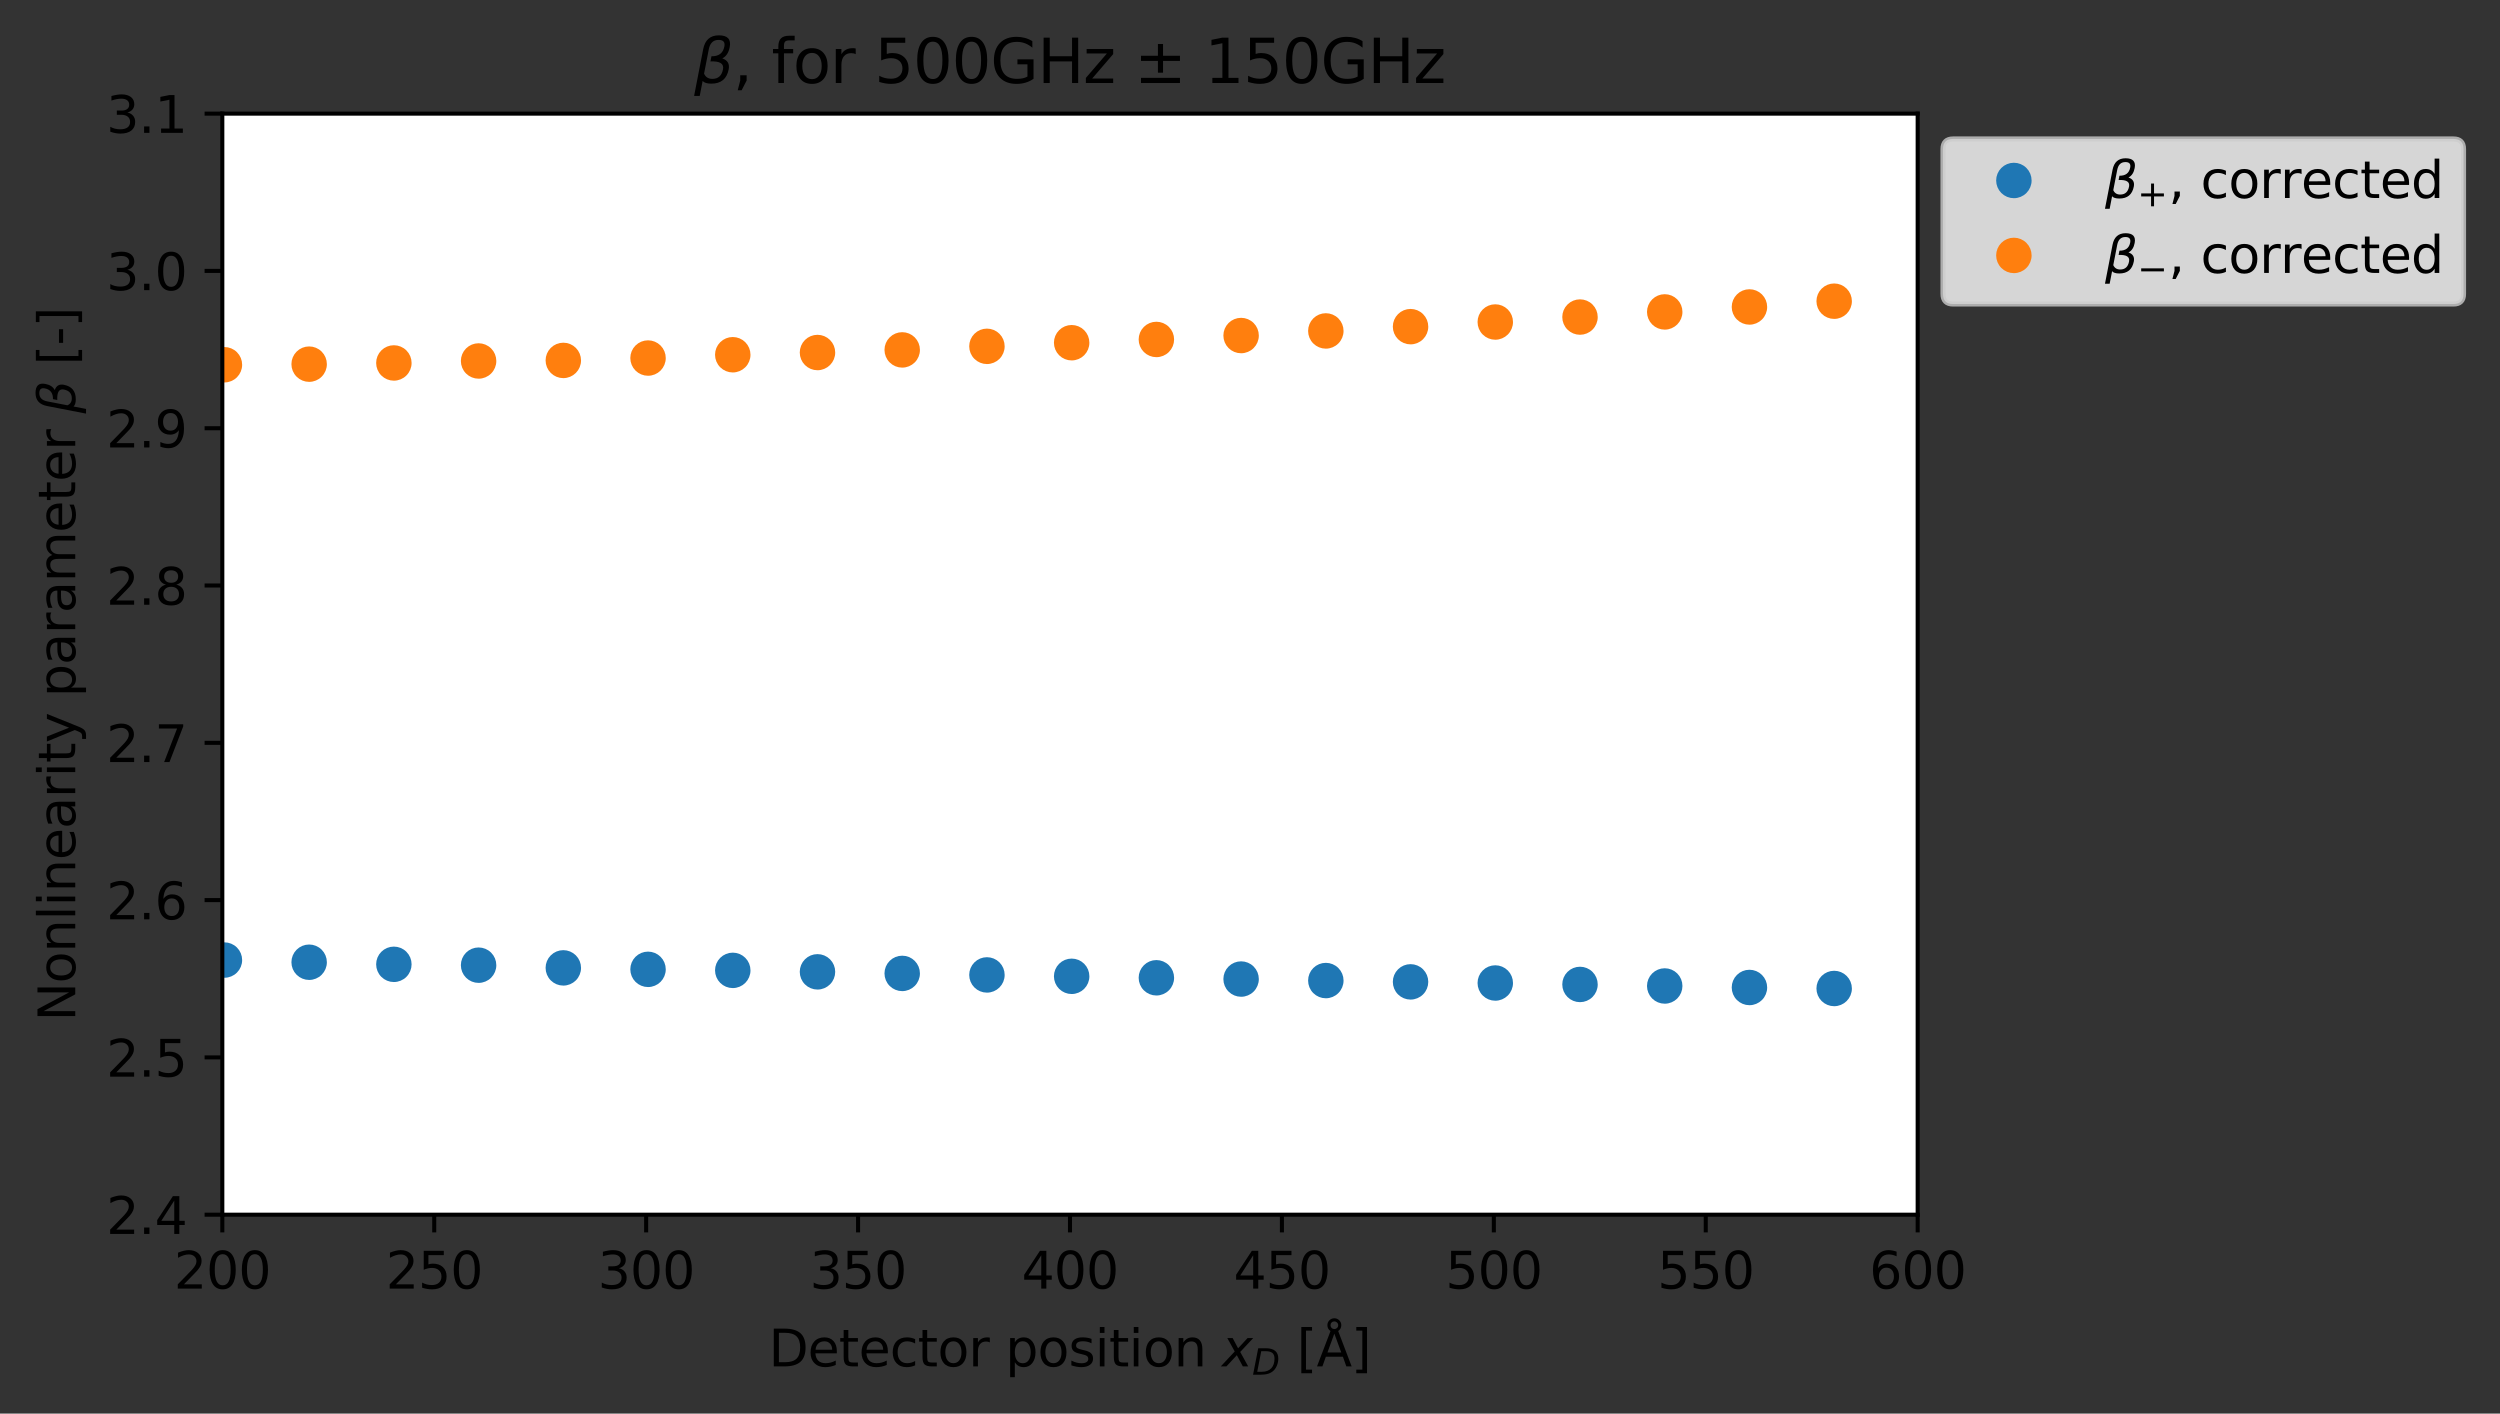 <?xml version="1.0" encoding="utf-8" standalone="no"?>
<!DOCTYPE svg PUBLIC "-//W3C//DTD SVG 1.1//EN"
  "http://www.w3.org/Graphics/SVG/1.1/DTD/svg11.dtd">
<svg xmlns:xlink="http://www.w3.org/1999/xlink" width="493.703pt" height="279.158pt" viewBox="0 0 493.703 279.158" xmlns="http://www.w3.org/2000/svg" version="1.1">
 <rect x="0" y="0" width="493.703" height="279.158" fill="#333333" stroke="none"/>
 <defs>
  <style type="text/css">*{stroke-linejoin: round; stroke-linecap: butt}</style>
 </defs>
 <g id="figure_1">
  <g id="patch_1">
   <path d="M 0 279.158 
L 493.703 279.158 
L 493.703 0 
L 0 0 
L 0 279.158 
z
" style="fill: none"/>
  </g>
  <g id="axes_1">
   <g id="patch_2">
    <path d="M 43.903 239.88 
L 378.703 239.88 
L 378.703 22.44 
L 43.903 22.44 
z
" style="fill: #ffffff"/>
   </g>
   <g id="matplotlib.axis_1">
    <g id="xtick_1">
     <g id="line2d_1">
      <defs>
       <path id="m7026bea39b" d="M 0 0 
L 0 3.5 
" style="stroke: #000000; stroke-width: 0.8"/>
      </defs>
      <g>
       <use xlink:href="#m7026bea39b" x="43.903" y="239.88" style="stroke: #000000; stroke-width: 0.8"/>
      </g>
     </g>
     <g id="text_1">
      <!-- 200 -->
      <g transform="translate(34.359 254.478)scale(0.1 -0.1)">
       <defs>
        <path id="DejaVuSans-32" d="M 1228 531 
L 3431 531 
L 3431 0 
L 469 0 
L 469 531 
Q 828 903 1448 1529 
Q 2069 2156 2228 2338 
Q 2531 2678 2651 2914 
Q 2772 3150 2772 3378 
Q 2772 3750 2511 3984 
Q 2250 4219 1831 4219 
Q 1534 4219 1204 4116 
Q 875 4013 500 3803 
L 500 4441 
Q 881 4594 1212 4672 
Q 1544 4750 1819 4750 
Q 2544 4750 2975 4387 
Q 3406 4025 3406 3419 
Q 3406 3131 3298 2873 
Q 3191 2616 2906 2266 
Q 2828 2175 2409 1742 
Q 1991 1309 1228 531 
z
" transform="scale(0.016)"/>
        <path id="DejaVuSans-30" d="M 2034 4250 
Q 1547 4250 1301 3770 
Q 1056 3291 1056 2328 
Q 1056 1369 1301 889 
Q 1547 409 2034 409 
Q 2525 409 2770 889 
Q 3016 1369 3016 2328 
Q 3016 3291 2770 3770 
Q 2525 4250 2034 4250 
z
M 2034 4750 
Q 2819 4750 3233 4129 
Q 3647 3509 3647 2328 
Q 3647 1150 3233 529 
Q 2819 -91 2034 -91 
Q 1250 -91 836 529 
Q 422 1150 422 2328 
Q 422 3509 836 4129 
Q 1250 4750 2034 4750 
z
" transform="scale(0.016)"/>
       </defs>
       <use xlink:href="#DejaVuSans-32"/>
       <use xlink:href="#DejaVuSans-30" x="63.623"/>
       <use xlink:href="#DejaVuSans-30" x="127.246"/>
      </g>
     </g>
    </g>
    <g id="xtick_2">
     <g id="line2d_2">
      <g>
       <use xlink:href="#m7026bea39b" x="85.753" y="239.88" style="stroke: #000000; stroke-width: 0.8"/>
      </g>
     </g>
     <g id="text_2">
      <!-- 250 -->
      <g transform="translate(76.209 254.478)scale(0.1 -0.1)">
       <defs>
        <path id="DejaVuSans-35" d="M 691 4666 
L 3169 4666 
L 3169 4134 
L 1269 4134 
L 1269 2991 
Q 1406 3038 1543 3061 
Q 1681 3084 1819 3084 
Q 2600 3084 3056 2656 
Q 3513 2228 3513 1497 
Q 3513 744 3044 326 
Q 2575 -91 1722 -91 
Q 1428 -91 1123 -41 
Q 819 9 494 109 
L 494 744 
Q 775 591 1075 516 
Q 1375 441 1709 441 
Q 2250 441 2565 725 
Q 2881 1009 2881 1497 
Q 2881 1984 2565 2268 
Q 2250 2553 1709 2553 
Q 1456 2553 1204 2497 
Q 953 2441 691 2322 
L 691 4666 
z
" transform="scale(0.016)"/>
       </defs>
       <use xlink:href="#DejaVuSans-32"/>
       <use xlink:href="#DejaVuSans-35" x="63.623"/>
       <use xlink:href="#DejaVuSans-30" x="127.246"/>
      </g>
     </g>
    </g>
    <g id="xtick_3">
     <g id="line2d_3">
      <g>
       <use xlink:href="#m7026bea39b" x="127.603" y="239.88" style="stroke: #000000; stroke-width: 0.8"/>
      </g>
     </g>
     <g id="text_3">
      <!-- 300 -->
      <g transform="translate(118.059 254.478)scale(0.1 -0.1)">
       <defs>
        <path id="DejaVuSans-33" d="M 2597 2516 
Q 3050 2419 3304 2112 
Q 3559 1806 3559 1356 
Q 3559 666 3084 287 
Q 2609 -91 1734 -91 
Q 1441 -91 1130 -33 
Q 819 25 488 141 
L 488 750 
Q 750 597 1062 519 
Q 1375 441 1716 441 
Q 2309 441 2620 675 
Q 2931 909 2931 1356 
Q 2931 1769 2642 2001 
Q 2353 2234 1838 2234 
L 1294 2234 
L 1294 2753 
L 1863 2753 
Q 2328 2753 2575 2939 
Q 2822 3125 2822 3475 
Q 2822 3834 2567 4026 
Q 2313 4219 1838 4219 
Q 1578 4219 1281 4162 
Q 984 4106 628 3988 
L 628 4550 
Q 988 4650 1302 4700 
Q 1616 4750 1894 4750 
Q 2613 4750 3031 4423 
Q 3450 4097 3450 3541 
Q 3450 3153 3228 2886 
Q 3006 2619 2597 2516 
z
" transform="scale(0.016)"/>
       </defs>
       <use xlink:href="#DejaVuSans-33"/>
       <use xlink:href="#DejaVuSans-30" x="63.623"/>
       <use xlink:href="#DejaVuSans-30" x="127.246"/>
      </g>
     </g>
    </g>
    <g id="xtick_4">
     <g id="line2d_4">
      <g>
       <use xlink:href="#m7026bea39b" x="169.453" y="239.88" style="stroke: #000000; stroke-width: 0.8"/>
      </g>
     </g>
     <g id="text_4">
      <!-- 350 -->
      <g transform="translate(159.909 254.478)scale(0.1 -0.1)">
       <use xlink:href="#DejaVuSans-33"/>
       <use xlink:href="#DejaVuSans-35" x="63.623"/>
       <use xlink:href="#DejaVuSans-30" x="127.246"/>
      </g>
     </g>
    </g>
    <g id="xtick_5">
     <g id="line2d_5">
      <g>
       <use xlink:href="#m7026bea39b" x="211.303" y="239.88" style="stroke: #000000; stroke-width: 0.8"/>
      </g>
     </g>
     <g id="text_5">
      <!-- 400 -->
      <g transform="translate(201.759 254.478)scale(0.1 -0.1)">
       <defs>
        <path id="DejaVuSans-34" d="M 2419 4116 
L 825 1625 
L 2419 1625 
L 2419 4116 
z
M 2253 4666 
L 3047 4666 
L 3047 1625 
L 3713 1625 
L 3713 1100 
L 3047 1100 
L 3047 0 
L 2419 0 
L 2419 1100 
L 313 1100 
L 313 1709 
L 2253 4666 
z
" transform="scale(0.016)"/>
       </defs>
       <use xlink:href="#DejaVuSans-34"/>
       <use xlink:href="#DejaVuSans-30" x="63.623"/>
       <use xlink:href="#DejaVuSans-30" x="127.246"/>
      </g>
     </g>
    </g>
    <g id="xtick_6">
     <g id="line2d_6">
      <g>
       <use xlink:href="#m7026bea39b" x="253.153" y="239.88" style="stroke: #000000; stroke-width: 0.8"/>
      </g>
     </g>
     <g id="text_6">
      <!-- 450 -->
      <g transform="translate(243.609 254.478)scale(0.1 -0.1)">
       <use xlink:href="#DejaVuSans-34"/>
       <use xlink:href="#DejaVuSans-35" x="63.623"/>
       <use xlink:href="#DejaVuSans-30" x="127.246"/>
      </g>
     </g>
    </g>
    <g id="xtick_7">
     <g id="line2d_7">
      <g>
       <use xlink:href="#m7026bea39b" x="295.003" y="239.88" style="stroke: #000000; stroke-width: 0.8"/>
      </g>
     </g>
     <g id="text_7">
      <!-- 500 -->
      <g transform="translate(285.459 254.478)scale(0.1 -0.1)">
       <use xlink:href="#DejaVuSans-35"/>
       <use xlink:href="#DejaVuSans-30" x="63.623"/>
       <use xlink:href="#DejaVuSans-30" x="127.246"/>
      </g>
     </g>
    </g>
    <g id="xtick_8">
     <g id="line2d_8">
      <g>
       <use xlink:href="#m7026bea39b" x="336.853" y="239.88" style="stroke: #000000; stroke-width: 0.8"/>
      </g>
     </g>
     <g id="text_8">
      <!-- 550 -->
      <g transform="translate(327.309 254.478)scale(0.1 -0.1)">
       <use xlink:href="#DejaVuSans-35"/>
       <use xlink:href="#DejaVuSans-35" x="63.623"/>
       <use xlink:href="#DejaVuSans-30" x="127.246"/>
      </g>
     </g>
    </g>
    <g id="xtick_9">
     <g id="line2d_9">
      <g>
       <use xlink:href="#m7026bea39b" x="378.703" y="239.88" style="stroke: #000000; stroke-width: 0.8"/>
      </g>
     </g>
     <g id="text_9">
      <!-- 600 -->
      <g transform="translate(369.159 254.478)scale(0.1 -0.1)">
       <defs>
        <path id="DejaVuSans-36" d="M 2113 2584 
Q 1688 2584 1439 2293 
Q 1191 2003 1191 1497 
Q 1191 994 1439 701 
Q 1688 409 2113 409 
Q 2538 409 2786 701 
Q 3034 994 3034 1497 
Q 3034 2003 2786 2293 
Q 2538 2584 2113 2584 
z
M 3366 4563 
L 3366 3988 
Q 3128 4100 2886 4159 
Q 2644 4219 2406 4219 
Q 1781 4219 1451 3797 
Q 1122 3375 1075 2522 
Q 1259 2794 1537 2939 
Q 1816 3084 2150 3084 
Q 2853 3084 3261 2657 
Q 3669 2231 3669 1497 
Q 3669 778 3244 343 
Q 2819 -91 2113 -91 
Q 1303 -91 875 529 
Q 447 1150 447 2328 
Q 447 3434 972 4092 
Q 1497 4750 2381 4750 
Q 2619 4750 2861 4703 
Q 3103 4656 3366 4563 
z
" transform="scale(0.016)"/>
       </defs>
       <use xlink:href="#DejaVuSans-36"/>
       <use xlink:href="#DejaVuSans-30" x="63.623"/>
       <use xlink:href="#DejaVuSans-30" x="127.246"/>
      </g>
     </g>
    </g>
    <g id="text_10">
     <!-- Detector position $x_D$ [Å] -->
     <g transform="translate(151.803 269.858)scale(0.1 -0.1)">
      <defs>
       <path id="DejaVuSans-44" d="M 1259 4147 
L 1259 519 
L 2022 519 
Q 2988 519 3436 956 
Q 3884 1394 3884 2338 
Q 3884 3275 3436 3711 
Q 2988 4147 2022 4147 
L 1259 4147 
z
M 628 4666 
L 1925 4666 
Q 3281 4666 3915 4102 
Q 4550 3538 4550 2338 
Q 4550 1131 3912 565 
Q 3275 0 1925 0 
L 628 0 
L 628 4666 
z
" transform="scale(0.016)"/>
       <path id="DejaVuSans-65" d="M 3597 1894 
L 3597 1613 
L 953 1613 
Q 991 1019 1311 708 
Q 1631 397 2203 397 
Q 2534 397 2845 478 
Q 3156 559 3463 722 
L 3463 178 
Q 3153 47 2828 -22 
Q 2503 -91 2169 -91 
Q 1331 -91 842 396 
Q 353 884 353 1716 
Q 353 2575 817 3079 
Q 1281 3584 2069 3584 
Q 2775 3584 3186 3129 
Q 3597 2675 3597 1894 
z
M 3022 2063 
Q 3016 2534 2758 2815 
Q 2500 3097 2075 3097 
Q 1594 3097 1305 2825 
Q 1016 2553 972 2059 
L 3022 2063 
z
" transform="scale(0.016)"/>
       <path id="DejaVuSans-74" d="M 1172 4494 
L 1172 3500 
L 2356 3500 
L 2356 3053 
L 1172 3053 
L 1172 1153 
Q 1172 725 1289 603 
Q 1406 481 1766 481 
L 2356 481 
L 2356 0 
L 1766 0 
Q 1100 0 847 248 
Q 594 497 594 1153 
L 594 3053 
L 172 3053 
L 172 3500 
L 594 3500 
L 594 4494 
L 1172 4494 
z
" transform="scale(0.016)"/>
       <path id="DejaVuSans-63" d="M 3122 3366 
L 3122 2828 
Q 2878 2963 2633 3030 
Q 2388 3097 2138 3097 
Q 1578 3097 1268 2742 
Q 959 2388 959 1747 
Q 959 1106 1268 751 
Q 1578 397 2138 397 
Q 2388 397 2633 464 
Q 2878 531 3122 666 
L 3122 134 
Q 2881 22 2623 -34 
Q 2366 -91 2075 -91 
Q 1284 -91 818 406 
Q 353 903 353 1747 
Q 353 2603 823 3093 
Q 1294 3584 2113 3584 
Q 2378 3584 2631 3529 
Q 2884 3475 3122 3366 
z
" transform="scale(0.016)"/>
       <path id="DejaVuSans-6f" d="M 1959 3097 
Q 1497 3097 1228 2736 
Q 959 2375 959 1747 
Q 959 1119 1226 758 
Q 1494 397 1959 397 
Q 2419 397 2687 759 
Q 2956 1122 2956 1747 
Q 2956 2369 2687 2733 
Q 2419 3097 1959 3097 
z
M 1959 3584 
Q 2709 3584 3137 3096 
Q 3566 2609 3566 1747 
Q 3566 888 3137 398 
Q 2709 -91 1959 -91 
Q 1206 -91 779 398 
Q 353 888 353 1747 
Q 353 2609 779 3096 
Q 1206 3584 1959 3584 
z
" transform="scale(0.016)"/>
       <path id="DejaVuSans-72" d="M 2631 2963 
Q 2534 3019 2420 3045 
Q 2306 3072 2169 3072 
Q 1681 3072 1420 2755 
Q 1159 2438 1159 1844 
L 1159 0 
L 581 0 
L 581 3500 
L 1159 3500 
L 1159 2956 
Q 1341 3275 1631 3429 
Q 1922 3584 2338 3584 
Q 2397 3584 2469 3576 
Q 2541 3569 2628 3553 
L 2631 2963 
z
" transform="scale(0.016)"/>
       <path id="DejaVuSans-20" transform="scale(0.016)"/>
       <path id="DejaVuSans-70" d="M 1159 525 
L 1159 -1331 
L 581 -1331 
L 581 3500 
L 1159 3500 
L 1159 2969 
Q 1341 3281 1617 3432 
Q 1894 3584 2278 3584 
Q 2916 3584 3314 3078 
Q 3713 2572 3713 1747 
Q 3713 922 3314 415 
Q 2916 -91 2278 -91 
Q 1894 -91 1617 61 
Q 1341 213 1159 525 
z
M 3116 1747 
Q 3116 2381 2855 2742 
Q 2594 3103 2138 3103 
Q 1681 3103 1420 2742 
Q 1159 2381 1159 1747 
Q 1159 1113 1420 752 
Q 1681 391 2138 391 
Q 2594 391 2855 752 
Q 3116 1113 3116 1747 
z
" transform="scale(0.016)"/>
       <path id="DejaVuSans-73" d="M 2834 3397 
L 2834 2853 
Q 2591 2978 2328 3040 
Q 2066 3103 1784 3103 
Q 1356 3103 1142 2972 
Q 928 2841 928 2578 
Q 928 2378 1081 2264 
Q 1234 2150 1697 2047 
L 1894 2003 
Q 2506 1872 2764 1633 
Q 3022 1394 3022 966 
Q 3022 478 2636 193 
Q 2250 -91 1575 -91 
Q 1294 -91 989 -36 
Q 684 19 347 128 
L 347 722 
Q 666 556 975 473 
Q 1284 391 1588 391 
Q 1994 391 2212 530 
Q 2431 669 2431 922 
Q 2431 1156 2273 1281 
Q 2116 1406 1581 1522 
L 1381 1569 
Q 847 1681 609 1914 
Q 372 2147 372 2553 
Q 372 3047 722 3315 
Q 1072 3584 1716 3584 
Q 2034 3584 2315 3537 
Q 2597 3491 2834 3397 
z
" transform="scale(0.016)"/>
       <path id="DejaVuSans-69" d="M 603 3500 
L 1178 3500 
L 1178 0 
L 603 0 
L 603 3500 
z
M 603 4863 
L 1178 4863 
L 1178 4134 
L 603 4134 
L 603 4863 
z
" transform="scale(0.016)"/>
       <path id="DejaVuSans-6e" d="M 3513 2113 
L 3513 0 
L 2938 0 
L 2938 2094 
Q 2938 2591 2744 2837 
Q 2550 3084 2163 3084 
Q 1697 3084 1428 2787 
Q 1159 2491 1159 1978 
L 1159 0 
L 581 0 
L 581 3500 
L 1159 3500 
L 1159 2956 
Q 1366 3272 1645 3428 
Q 1925 3584 2291 3584 
Q 2894 3584 3203 3211 
Q 3513 2838 3513 2113 
z
" transform="scale(0.016)"/>
       <path id="DejaVuSans-Oblique-78" d="M 3841 3500 
L 2234 1784 
L 3219 0 
L 2559 0 
L 1819 1388 
L 531 0 
L -166 0 
L 1556 1844 
L 641 3500 
L 1300 3500 
L 1972 2234 
L 3144 3500 
L 3841 3500 
z
" transform="scale(0.016)"/>
       <path id="DejaVuSans-Oblique-44" d="M 1081 4666 
L 2438 4666 
Q 3519 4666 4070 4208 
Q 4622 3750 4622 2847 
Q 4622 2250 4412 1698 
Q 4203 1147 3834 769 
Q 3463 381 2891 190 
Q 2319 0 1538 0 
L 172 0 
L 1081 4666 
z
M 1613 4147 
L 909 519 
L 1734 519 
Q 2794 519 3375 1128 
Q 3956 1738 3956 2847 
Q 3956 3519 3581 3833 
Q 3206 4147 2406 4147 
L 1613 4147 
z
" transform="scale(0.016)"/>
       <path id="DejaVuSans-5b" d="M 550 4863 
L 1875 4863 
L 1875 4416 
L 1125 4416 
L 1125 -397 
L 1875 -397 
L 1875 -844 
L 550 -844 
L 550 4863 
z
" transform="scale(0.016)"/>
       <path id="DejaVuSans-c5" d="M 2663 5081 
Q 2663 5278 2523 5417 
Q 2384 5556 2188 5556 
Q 1988 5556 1852 5420 
Q 1716 5284 1716 5081 
Q 1716 4884 1853 4746 
Q 1991 4609 2188 4609 
Q 2384 4609 2523 4746 
Q 2663 4884 2663 5081 
z
M 2188 4044 
L 1338 1722 
L 3041 1722 
L 2188 4044 
z
M 1716 4366 
Q 1525 4494 1428 4673 
Q 1331 4853 1331 5081 
Q 1331 5441 1579 5691 
Q 1828 5941 2188 5941 
Q 2544 5941 2795 5689 
Q 3047 5438 3047 5081 
Q 3047 4863 2948 4678 
Q 2850 4494 2663 4366 
L 4325 0 
L 3669 0 
L 3244 1197 
L 1141 1197 
L 716 0 
L 50 0 
L 1716 4366 
z
" transform="scale(0.016)"/>
       <path id="DejaVuSans-5d" d="M 1947 4863 
L 1947 -844 
L 622 -844 
L 622 -397 
L 1369 -397 
L 1369 4416 
L 622 4416 
L 622 4863 
L 1947 4863 
z
" transform="scale(0.016)"/>
      </defs>
      <use xlink:href="#DejaVuSans-44" transform="translate(0 0.172)"/>
      <use xlink:href="#DejaVuSans-65" transform="translate(77.002 0.172)"/>
      <use xlink:href="#DejaVuSans-74" transform="translate(138.525 0.172)"/>
      <use xlink:href="#DejaVuSans-65" transform="translate(177.734 0.172)"/>
      <use xlink:href="#DejaVuSans-63" transform="translate(239.258 0.172)"/>
      <use xlink:href="#DejaVuSans-74" transform="translate(294.238 0.172)"/>
      <use xlink:href="#DejaVuSans-6f" transform="translate(333.447 0.172)"/>
      <use xlink:href="#DejaVuSans-72" transform="translate(394.629 0.172)"/>
      <use xlink:href="#DejaVuSans-20" transform="translate(435.742 0.172)"/>
      <use xlink:href="#DejaVuSans-70" transform="translate(467.529 0.172)"/>
      <use xlink:href="#DejaVuSans-6f" transform="translate(531.006 0.172)"/>
      <use xlink:href="#DejaVuSans-73" transform="translate(592.188 0.172)"/>
      <use xlink:href="#DejaVuSans-69" transform="translate(644.287 0.172)"/>
      <use xlink:href="#DejaVuSans-74" transform="translate(672.07 0.172)"/>
      <use xlink:href="#DejaVuSans-69" transform="translate(711.279 0.172)"/>
      <use xlink:href="#DejaVuSans-6f" transform="translate(739.062 0.172)"/>
      <use xlink:href="#DejaVuSans-6e" transform="translate(800.244 0.172)"/>
      <use xlink:href="#DejaVuSans-20" transform="translate(863.623 0.172)"/>
      <use xlink:href="#DejaVuSans-Oblique-78" transform="translate(895.41 0.172)"/>
      <use xlink:href="#DejaVuSans-Oblique-44" transform="translate(954.59 -16.234)scale(0.7)"/>
      <use xlink:href="#DejaVuSans-20" transform="translate(1011.226 0.172)"/>
      <use xlink:href="#DejaVuSans-5b" transform="translate(1043.013 0.172)"/>
      <use xlink:href="#DejaVuSans-c5" transform="translate(1082.026 0.172)"/>
      <use xlink:href="#DejaVuSans-5d" transform="translate(1150.435 0.172)"/>
     </g>
    </g>
   </g>
   <g id="matplotlib.axis_2">
    <g id="ytick_1">
     <g id="line2d_10">
      <defs>
       <path id="me018ef6f94" d="M 0 0 
L -3.5 0 
" style="stroke: #000000; stroke-width: 0.8"/>
      </defs>
      <g>
       <use xlink:href="#me018ef6f94" x="43.903" y="239.88" style="stroke: #000000; stroke-width: 0.8"/>
      </g>
     </g>
     <g id="text_11">
      <!-- 2.4 -->
      <g transform="translate(21 243.679)scale(0.1 -0.1)">
       <defs>
        <path id="DejaVuSans-2e" d="M 684 794 
L 1344 794 
L 1344 0 
L 684 0 
L 684 794 
z
" transform="scale(0.016)"/>
       </defs>
       <use xlink:href="#DejaVuSans-32"/>
       <use xlink:href="#DejaVuSans-2e" x="63.623"/>
       <use xlink:href="#DejaVuSans-34" x="95.41"/>
      </g>
     </g>
    </g>
    <g id="ytick_2">
     <g id="line2d_11">
      <g>
       <use xlink:href="#me018ef6f94" x="43.903" y="208.817" style="stroke: #000000; stroke-width: 0.8"/>
      </g>
     </g>
     <g id="text_12">
      <!-- 2.5 -->
      <g transform="translate(21 212.616)scale(0.1 -0.1)">
       <use xlink:href="#DejaVuSans-32"/>
       <use xlink:href="#DejaVuSans-2e" x="63.623"/>
       <use xlink:href="#DejaVuSans-35" x="95.41"/>
      </g>
     </g>
    </g>
    <g id="ytick_3">
     <g id="line2d_12">
      <g>
       <use xlink:href="#me018ef6f94" x="43.903" y="177.754" style="stroke: #000000; stroke-width: 0.8"/>
      </g>
     </g>
     <g id="text_13">
      <!-- 2.6 -->
      <g transform="translate(21 181.554)scale(0.1 -0.1)">
       <use xlink:href="#DejaVuSans-32"/>
       <use xlink:href="#DejaVuSans-2e" x="63.623"/>
       <use xlink:href="#DejaVuSans-36" x="95.41"/>
      </g>
     </g>
    </g>
    <g id="ytick_4">
     <g id="line2d_13">
      <g>
       <use xlink:href="#me018ef6f94" x="43.903" y="146.691" style="stroke: #000000; stroke-width: 0.8"/>
      </g>
     </g>
     <g id="text_14">
      <!-- 2.7 -->
      <g transform="translate(21 150.491)scale(0.1 -0.1)">
       <defs>
        <path id="DejaVuSans-37" d="M 525 4666 
L 3525 4666 
L 3525 4397 
L 1831 0 
L 1172 0 
L 2766 4134 
L 525 4134 
L 525 4666 
z
" transform="scale(0.016)"/>
       </defs>
       <use xlink:href="#DejaVuSans-32"/>
       <use xlink:href="#DejaVuSans-2e" x="63.623"/>
       <use xlink:href="#DejaVuSans-37" x="95.41"/>
      </g>
     </g>
    </g>
    <g id="ytick_5">
     <g id="line2d_14">
      <g>
       <use xlink:href="#me018ef6f94" x="43.903" y="115.629" style="stroke: #000000; stroke-width: 0.8"/>
      </g>
     </g>
     <g id="text_15">
      <!-- 2.8 -->
      <g transform="translate(21 119.428)scale(0.1 -0.1)">
       <defs>
        <path id="DejaVuSans-38" d="M 2034 2216 
Q 1584 2216 1326 1975 
Q 1069 1734 1069 1313 
Q 1069 891 1326 650 
Q 1584 409 2034 409 
Q 2484 409 2743 651 
Q 3003 894 3003 1313 
Q 3003 1734 2745 1975 
Q 2488 2216 2034 2216 
z
M 1403 2484 
Q 997 2584 770 2862 
Q 544 3141 544 3541 
Q 544 4100 942 4425 
Q 1341 4750 2034 4750 
Q 2731 4750 3128 4425 
Q 3525 4100 3525 3541 
Q 3525 3141 3298 2862 
Q 3072 2584 2669 2484 
Q 3125 2378 3379 2068 
Q 3634 1759 3634 1313 
Q 3634 634 3220 271 
Q 2806 -91 2034 -91 
Q 1263 -91 848 271 
Q 434 634 434 1313 
Q 434 1759 690 2068 
Q 947 2378 1403 2484 
z
M 1172 3481 
Q 1172 3119 1398 2916 
Q 1625 2713 2034 2713 
Q 2441 2713 2670 2916 
Q 2900 3119 2900 3481 
Q 2900 3844 2670 4047 
Q 2441 4250 2034 4250 
Q 1625 4250 1398 4047 
Q 1172 3844 1172 3481 
z
" transform="scale(0.016)"/>
       </defs>
       <use xlink:href="#DejaVuSans-32"/>
       <use xlink:href="#DejaVuSans-2e" x="63.623"/>
       <use xlink:href="#DejaVuSans-38" x="95.41"/>
      </g>
     </g>
    </g>
    <g id="ytick_6">
     <g id="line2d_15">
      <g>
       <use xlink:href="#me018ef6f94" x="43.903" y="84.566" style="stroke: #000000; stroke-width: 0.8"/>
      </g>
     </g>
     <g id="text_16">
      <!-- 2.9 -->
      <g transform="translate(21 88.365)scale(0.1 -0.1)">
       <defs>
        <path id="DejaVuSans-39" d="M 703 97 
L 703 672 
Q 941 559 1184 500 
Q 1428 441 1663 441 
Q 2288 441 2617 861 
Q 2947 1281 2994 2138 
Q 2813 1869 2534 1725 
Q 2256 1581 1919 1581 
Q 1219 1581 811 2004 
Q 403 2428 403 3163 
Q 403 3881 828 4315 
Q 1253 4750 1959 4750 
Q 2769 4750 3195 4129 
Q 3622 3509 3622 2328 
Q 3622 1225 3098 567 
Q 2575 -91 1691 -91 
Q 1453 -91 1209 -44 
Q 966 3 703 97 
z
M 1959 2075 
Q 2384 2075 2632 2365 
Q 2881 2656 2881 3163 
Q 2881 3666 2632 3958 
Q 2384 4250 1959 4250 
Q 1534 4250 1286 3958 
Q 1038 3666 1038 3163 
Q 1038 2656 1286 2365 
Q 1534 2075 1959 2075 
z
" transform="scale(0.016)"/>
       </defs>
       <use xlink:href="#DejaVuSans-32"/>
       <use xlink:href="#DejaVuSans-2e" x="63.623"/>
       <use xlink:href="#DejaVuSans-39" x="95.41"/>
      </g>
     </g>
    </g>
    <g id="ytick_7">
     <g id="line2d_16">
      <g>
       <use xlink:href="#me018ef6f94" x="43.903" y="53.503" style="stroke: #000000; stroke-width: 0.8"/>
      </g>
     </g>
     <g id="text_17">
      <!-- 3.0 -->
      <g transform="translate(21 57.302)scale(0.1 -0.1)">
       <use xlink:href="#DejaVuSans-33"/>
       <use xlink:href="#DejaVuSans-2e" x="63.623"/>
       <use xlink:href="#DejaVuSans-30" x="95.41"/>
      </g>
     </g>
    </g>
    <g id="ytick_8">
     <g id="line2d_17">
      <g>
       <use xlink:href="#me018ef6f94" x="43.903" y="22.44" style="stroke: #000000; stroke-width: 0.8"/>
      </g>
     </g>
     <g id="text_18">
      <!-- 3.1 -->
      <g transform="translate(21 26.239)scale(0.1 -0.1)">
       <defs>
        <path id="DejaVuSans-31" d="M 794 531 
L 1825 531 
L 1825 4091 
L 703 3866 
L 703 4441 
L 1819 4666 
L 2450 4666 
L 2450 531 
L 3481 531 
L 3481 0 
L 794 0 
L 794 531 
z
" transform="scale(0.016)"/>
       </defs>
       <use xlink:href="#DejaVuSans-33"/>
       <use xlink:href="#DejaVuSans-2e" x="63.623"/>
       <use xlink:href="#DejaVuSans-31" x="95.41"/>
      </g>
     </g>
    </g>
    <g id="text_19">
     <!-- Nonlinearity parameter $\beta$ [-] -->
     <g transform="translate(14.9 201.66)rotate(-90)scale(0.1 -0.1)">
      <defs>
       <path id="DejaVuSans-4e" d="M 628 4666 
L 1478 4666 
L 3547 763 
L 3547 4666 
L 4159 4666 
L 4159 0 
L 3309 0 
L 1241 3903 
L 1241 0 
L 628 0 
L 628 4666 
z
" transform="scale(0.016)"/>
       <path id="DejaVuSans-6c" d="M 603 4863 
L 1178 4863 
L 1178 0 
L 603 0 
L 603 4863 
z
" transform="scale(0.016)"/>
       <path id="DejaVuSans-61" d="M 2194 1759 
Q 1497 1759 1228 1600 
Q 959 1441 959 1056 
Q 959 750 1161 570 
Q 1363 391 1709 391 
Q 2188 391 2477 730 
Q 2766 1069 2766 1631 
L 2766 1759 
L 2194 1759 
z
M 3341 1997 
L 3341 0 
L 2766 0 
L 2766 531 
Q 2569 213 2275 61 
Q 1981 -91 1556 -91 
Q 1019 -91 701 211 
Q 384 513 384 1019 
Q 384 1609 779 1909 
Q 1175 2209 1959 2209 
L 2766 2209 
L 2766 2266 
Q 2766 2663 2505 2880 
Q 2244 3097 1772 3097 
Q 1472 3097 1187 3025 
Q 903 2953 641 2809 
L 641 3341 
Q 956 3463 1253 3523 
Q 1550 3584 1831 3584 
Q 2591 3584 2966 3190 
Q 3341 2797 3341 1997 
z
" transform="scale(0.016)"/>
       <path id="DejaVuSans-79" d="M 2059 -325 
Q 1816 -950 1584 -1140 
Q 1353 -1331 966 -1331 
L 506 -1331 
L 506 -850 
L 844 -850 
Q 1081 -850 1212 -737 
Q 1344 -625 1503 -206 
L 1606 56 
L 191 3500 
L 800 3500 
L 1894 763 
L 2988 3500 
L 3597 3500 
L 2059 -325 
z
" transform="scale(0.016)"/>
       <path id="DejaVuSans-6d" d="M 3328 2828 
Q 3544 3216 3844 3400 
Q 4144 3584 4550 3584 
Q 5097 3584 5394 3201 
Q 5691 2819 5691 2113 
L 5691 0 
L 5113 0 
L 5113 2094 
Q 5113 2597 4934 2840 
Q 4756 3084 4391 3084 
Q 3944 3084 3684 2787 
Q 3425 2491 3425 1978 
L 3425 0 
L 2847 0 
L 2847 2094 
Q 2847 2600 2669 2842 
Q 2491 3084 2119 3084 
Q 1678 3084 1418 2786 
Q 1159 2488 1159 1978 
L 1159 0 
L 581 0 
L 581 3500 
L 1159 3500 
L 1159 2956 
Q 1356 3278 1631 3431 
Q 1906 3584 2284 3584 
Q 2666 3584 2933 3390 
Q 3200 3197 3328 2828 
z
" transform="scale(0.016)"/>
       <path id="DejaVuSans-Oblique-3b2" d="M 872 216 
L 572 -1331 
L -6 -1331 
L 928 3478 
Q 1206 4903 2538 4903 
Q 3888 4903 3659 3700 
Q 3503 2844 2894 2531 
Q 3713 2250 3553 1416 
Q 3272 -69 1759 -66 
Q 1097 -63 872 216 
z
M 1019 966 
Q 1259 422 1875 425 
Q 2775 425 2966 1406 
Q 3138 2288 1675 2219 
L 1778 2750 
Q 2909 2731 3106 3750 
Q 3241 4438 2509 4434 
Q 1691 4434 1503 3459 
L 1019 966 
z
" transform="scale(0.016)"/>
       <path id="DejaVuSans-2d" d="M 313 2009 
L 1997 2009 
L 1997 1497 
L 313 1497 
L 313 2009 
z
" transform="scale(0.016)"/>
      </defs>
      <use xlink:href="#DejaVuSans-4e" transform="translate(0 0.391)"/>
      <use xlink:href="#DejaVuSans-6f" transform="translate(74.805 0.391)"/>
      <use xlink:href="#DejaVuSans-6e" transform="translate(135.986 0.391)"/>
      <use xlink:href="#DejaVuSans-6c" transform="translate(199.365 0.391)"/>
      <use xlink:href="#DejaVuSans-69" transform="translate(227.148 0.391)"/>
      <use xlink:href="#DejaVuSans-6e" transform="translate(254.932 0.391)"/>
      <use xlink:href="#DejaVuSans-65" transform="translate(318.311 0.391)"/>
      <use xlink:href="#DejaVuSans-61" transform="translate(379.834 0.391)"/>
      <use xlink:href="#DejaVuSans-72" transform="translate(441.113 0.391)"/>
      <use xlink:href="#DejaVuSans-69" transform="translate(482.227 0.391)"/>
      <use xlink:href="#DejaVuSans-74" transform="translate(510.01 0.391)"/>
      <use xlink:href="#DejaVuSans-79" transform="translate(549.219 0.391)"/>
      <use xlink:href="#DejaVuSans-20" transform="translate(608.398 0.391)"/>
      <use xlink:href="#DejaVuSans-70" transform="translate(640.186 0.391)"/>
      <use xlink:href="#DejaVuSans-61" transform="translate(703.662 0.391)"/>
      <use xlink:href="#DejaVuSans-72" transform="translate(764.941 0.391)"/>
      <use xlink:href="#DejaVuSans-61" transform="translate(806.055 0.391)"/>
      <use xlink:href="#DejaVuSans-6d" transform="translate(867.334 0.391)"/>
      <use xlink:href="#DejaVuSans-65" transform="translate(964.746 0.391)"/>
      <use xlink:href="#DejaVuSans-74" transform="translate(1026.27 0.391)"/>
      <use xlink:href="#DejaVuSans-65" transform="translate(1065.479 0.391)"/>
      <use xlink:href="#DejaVuSans-72" transform="translate(1127.002 0.391)"/>
      <use xlink:href="#DejaVuSans-20" transform="translate(1168.115 0.391)"/>
      <use xlink:href="#DejaVuSans-Oblique-3b2" transform="translate(1199.902 0.391)"/>
      <use xlink:href="#DejaVuSans-20" transform="translate(1263.721 0.391)"/>
      <use xlink:href="#DejaVuSans-5b" transform="translate(1295.508 0.391)"/>
      <use xlink:href="#DejaVuSans-2d" transform="translate(1334.521 0.391)"/>
      <use xlink:href="#DejaVuSans-5d" transform="translate(1370.605 0.391)"/>
     </g>
    </g>
   </g>
   <g id="line2d_18">
    <defs>
     <path id="m2e798d0996" d="M 0 3 
C 0.796 3 1.559 2.684 2.121 2.121 
C 2.684 1.559 3 0.796 3 0 
C 3 -0.796 2.684 -1.559 2.121 -2.121 
C 1.559 -2.684 0.796 -3 0 -3 
C -0.796 -3 -1.559 -2.684 -2.121 -2.121 
C -2.684 -1.559 -3 -0.796 -3 0 
C -3 0.796 -2.684 1.559 -2.121 2.121 
C -1.559 2.684 -0.796 3 0 3 
z
" style="stroke: #1f77b4"/>
    </defs>
    <g clip-path="url(#p276111cf82)">
     <use xlink:href="#m2e798d0996" x="-1" y="187.765" style="fill: #1f77b4; stroke: #1f77b4"/>
     <use xlink:href="#m2e798d0996" x="10.857" y="188.485" style="fill: #1f77b4; stroke: #1f77b4"/>
     <use xlink:href="#m2e798d0996" x="27.588" y="189.085" style="fill: #1f77b4; stroke: #1f77b4"/>
     <use xlink:href="#m2e798d0996" x="44.319" y="189.593" style="fill: #1f77b4; stroke: #1f77b4"/>
     <use xlink:href="#m2e798d0996" x="61.05" y="190.022" style="fill: #1f77b4; stroke: #1f77b4"/>
     <use xlink:href="#m2e798d0996" x="77.782" y="190.434" style="fill: #1f77b4; stroke: #1f77b4"/>
     <use xlink:href="#m2e798d0996" x="94.513" y="190.605" style="fill: #1f77b4; stroke: #1f77b4"/>
     <use xlink:href="#m2e798d0996" x="111.244" y="191.137" style="fill: #1f77b4; stroke: #1f77b4"/>
     <use xlink:href="#m2e798d0996" x="127.975" y="191.425" style="fill: #1f77b4; stroke: #1f77b4"/>
     <use xlink:href="#m2e798d0996" x="144.707" y="191.628" style="fill: #1f77b4; stroke: #1f77b4"/>
     <use xlink:href="#m2e798d0996" x="161.438" y="191.919" style="fill: #1f77b4; stroke: #1f77b4"/>
     <use xlink:href="#m2e798d0996" x="178.169" y="192.23" style="fill: #1f77b4; stroke: #1f77b4"/>
     <use xlink:href="#m2e798d0996" x="194.901" y="192.529" style="fill: #1f77b4; stroke: #1f77b4"/>
     <use xlink:href="#m2e798d0996" x="211.632" y="192.802" style="fill: #1f77b4; stroke: #1f77b4"/>
     <use xlink:href="#m2e798d0996" x="228.363" y="193.094" style="fill: #1f77b4; stroke: #1f77b4"/>
     <use xlink:href="#m2e798d0996" x="245.094" y="193.344" style="fill: #1f77b4; stroke: #1f77b4"/>
     <use xlink:href="#m2e798d0996" x="261.826" y="193.641" style="fill: #1f77b4; stroke: #1f77b4"/>
     <use xlink:href="#m2e798d0996" x="278.557" y="193.9" style="fill: #1f77b4; stroke: #1f77b4"/>
     <use xlink:href="#m2e798d0996" x="295.288" y="194.124" style="fill: #1f77b4; stroke: #1f77b4"/>
     <use xlink:href="#m2e798d0996" x="312.02" y="194.409" style="fill: #1f77b4; stroke: #1f77b4"/>
     <use xlink:href="#m2e798d0996" x="328.751" y="194.713" style="fill: #1f77b4; stroke: #1f77b4"/>
     <use xlink:href="#m2e798d0996" x="345.482" y="195.008" style="fill: #1f77b4; stroke: #1f77b4"/>
     <use xlink:href="#m2e798d0996" x="362.213" y="195.208" style="fill: #1f77b4; stroke: #1f77b4"/>
    </g>
   </g>
   <g id="line2d_19">
    <defs>
     <path id="m47a2215b72" d="M 0 3 
C 0.796 3 1.559 2.684 2.121 2.121 
C 2.684 1.559 3 0.796 3 0 
C 3 -0.796 2.684 -1.559 2.121 -2.121 
C 1.559 -2.684 0.796 -3 0 -3 
C -0.796 -3 -1.559 -2.684 -2.121 -2.121 
C -2.684 -1.559 -3 -0.796 -3 0 
C -3 0.796 -2.684 1.559 -2.121 2.121 
C -1.559 2.684 -0.796 3 0 3 
z
" style="stroke: #ff7f0e"/>
    </defs>
    <g clip-path="url(#p276111cf82)">
     <use xlink:href="#m47a2215b72" x="-1" y="71.247" style="fill: #ff7f0e; stroke: #ff7f0e"/>
     <use xlink:href="#m47a2215b72" x="10.857" y="71.758" style="fill: #ff7f0e; stroke: #ff7f0e"/>
     <use xlink:href="#m47a2215b72" x="27.588" y="71.965" style="fill: #ff7f0e; stroke: #ff7f0e"/>
     <use xlink:href="#m47a2215b72" x="44.319" y="72.03" style="fill: #ff7f0e; stroke: #ff7f0e"/>
     <use xlink:href="#m47a2215b72" x="61.05" y="71.913" style="fill: #ff7f0e; stroke: #ff7f0e"/>
     <use xlink:href="#m47a2215b72" x="77.782" y="71.677" style="fill: #ff7f0e; stroke: #ff7f0e"/>
     <use xlink:href="#m47a2215b72" x="94.513" y="71.286" style="fill: #ff7f0e; stroke: #ff7f0e"/>
     <use xlink:href="#m47a2215b72" x="111.244" y="71.175" style="fill: #ff7f0e; stroke: #ff7f0e"/>
     <use xlink:href="#m47a2215b72" x="127.975" y="70.707" style="fill: #ff7f0e; stroke: #ff7f0e"/>
     <use xlink:href="#m47a2215b72" x="144.707" y="70.054" style="fill: #ff7f0e; stroke: #ff7f0e"/>
     <use xlink:href="#m47a2215b72" x="161.438" y="69.616" style="fill: #ff7f0e; stroke: #ff7f0e"/>
     <use xlink:href="#m47a2215b72" x="178.169" y="69.099" style="fill: #ff7f0e; stroke: #ff7f0e"/>
     <use xlink:href="#m47a2215b72" x="194.901" y="68.394" style="fill: #ff7f0e; stroke: #ff7f0e"/>
     <use xlink:href="#m47a2215b72" x="211.632" y="67.68" style="fill: #ff7f0e; stroke: #ff7f0e"/>
     <use xlink:href="#m47a2215b72" x="228.363" y="67.036" style="fill: #ff7f0e; stroke: #ff7f0e"/>
     <use xlink:href="#m47a2215b72" x="245.094" y="66.263" style="fill: #ff7f0e; stroke: #ff7f0e"/>
     <use xlink:href="#m47a2215b72" x="261.826" y="65.353" style="fill: #ff7f0e; stroke: #ff7f0e"/>
     <use xlink:href="#m47a2215b72" x="278.557" y="64.507" style="fill: #ff7f0e; stroke: #ff7f0e"/>
     <use xlink:href="#m47a2215b72" x="295.288" y="63.591" style="fill: #ff7f0e; stroke: #ff7f0e"/>
     <use xlink:href="#m47a2215b72" x="312.02" y="62.613" style="fill: #ff7f0e; stroke: #ff7f0e"/>
     <use xlink:href="#m47a2215b72" x="328.751" y="61.598" style="fill: #ff7f0e; stroke: #ff7f0e"/>
     <use xlink:href="#m47a2215b72" x="345.482" y="60.619" style="fill: #ff7f0e; stroke: #ff7f0e"/>
     <use xlink:href="#m47a2215b72" x="362.213" y="59.479" style="fill: #ff7f0e; stroke: #ff7f0e"/>
    </g>
   </g>
   <g id="patch_3">
    <path d="M 43.903 239.88 
L 43.903 22.44 
" style="fill: none; stroke: #000000; stroke-width: 0.8; stroke-linejoin: miter; stroke-linecap: square"/>
   </g>
   <g id="patch_4">
    <path d="M 378.703 239.88 
L 378.703 22.44 
" style="fill: none; stroke: #000000; stroke-width: 0.8; stroke-linejoin: miter; stroke-linecap: square"/>
   </g>
   <g id="patch_5">
    <path d="M 43.903 239.88 
L 378.703 239.88 
" style="fill: none; stroke: #000000; stroke-width: 0.8; stroke-linejoin: miter; stroke-linecap: square"/>
   </g>
   <g id="patch_6">
    <path d="M 43.903 22.44 
L 378.703 22.44 
" style="fill: none; stroke: #000000; stroke-width: 0.8; stroke-linejoin: miter; stroke-linecap: square"/>
   </g>
   <g id="text_20">
    <!-- $\beta$, for 500GHz $\pm$ 150GHz -->
    <g transform="translate(137.083 16.44)scale(0.12 -0.12)">
     <defs>
      <path id="DejaVuSans-2c" d="M 750 794 
L 1409 794 
L 1409 256 
L 897 -744 
L 494 -744 
L 750 256 
L 750 794 
z
" transform="scale(0.016)"/>
      <path id="DejaVuSans-66" d="M 2375 4863 
L 2375 4384 
L 1825 4384 
Q 1516 4384 1395 4259 
Q 1275 4134 1275 3809 
L 1275 3500 
L 2222 3500 
L 2222 3053 
L 1275 3053 
L 1275 0 
L 697 0 
L 697 3053 
L 147 3053 
L 147 3500 
L 697 3500 
L 697 3744 
Q 697 4328 969 4595 
Q 1241 4863 1831 4863 
L 2375 4863 
z
" transform="scale(0.016)"/>
      <path id="DejaVuSans-47" d="M 3809 666 
L 3809 1919 
L 2778 1919 
L 2778 2438 
L 4434 2438 
L 4434 434 
Q 4069 175 3628 42 
Q 3188 -91 2688 -91 
Q 1594 -91 976 548 
Q 359 1188 359 2328 
Q 359 3472 976 4111 
Q 1594 4750 2688 4750 
Q 3144 4750 3555 4637 
Q 3966 4525 4313 4306 
L 4313 3634 
Q 3963 3931 3569 4081 
Q 3175 4231 2741 4231 
Q 1884 4231 1454 3753 
Q 1025 3275 1025 2328 
Q 1025 1384 1454 906 
Q 1884 428 2741 428 
Q 3075 428 3337 486 
Q 3600 544 3809 666 
z
" transform="scale(0.016)"/>
      <path id="DejaVuSans-48" d="M 628 4666 
L 1259 4666 
L 1259 2753 
L 3553 2753 
L 3553 4666 
L 4184 4666 
L 4184 0 
L 3553 0 
L 3553 2222 
L 1259 2222 
L 1259 0 
L 628 0 
L 628 4666 
z
" transform="scale(0.016)"/>
      <path id="DejaVuSans-7a" d="M 353 3500 
L 3084 3500 
L 3084 2975 
L 922 459 
L 3084 459 
L 3084 0 
L 275 0 
L 275 525 
L 2438 3041 
L 353 3041 
L 353 3500 
z
" transform="scale(0.016)"/>
      <path id="DejaVuSans-b1" d="M 2944 4013 
L 2944 2803 
L 4684 2803 
L 4684 2272 
L 2944 2272 
L 2944 1063 
L 2419 1063 
L 2419 2272 
L 678 2272 
L 678 2803 
L 2419 2803 
L 2419 4013 
L 2944 4013 
z
M 678 531 
L 4684 531 
L 4684 0 
L 678 0 
L 678 531 
z
" transform="scale(0.016)"/>
     </defs>
     <use xlink:href="#DejaVuSans-Oblique-3b2" transform="translate(0 0.391)"/>
     <use xlink:href="#DejaVuSans-2c" transform="translate(63.818 0.391)"/>
     <use xlink:href="#DejaVuSans-20" transform="translate(95.605 0.391)"/>
     <use xlink:href="#DejaVuSans-66" transform="translate(127.393 0.391)"/>
     <use xlink:href="#DejaVuSans-6f" transform="translate(162.598 0.391)"/>
     <use xlink:href="#DejaVuSans-72" transform="translate(223.779 0.391)"/>
     <use xlink:href="#DejaVuSans-20" transform="translate(264.893 0.391)"/>
     <use xlink:href="#DejaVuSans-35" transform="translate(296.68 0.391)"/>
     <use xlink:href="#DejaVuSans-30" transform="translate(360.303 0.391)"/>
     <use xlink:href="#DejaVuSans-30" transform="translate(423.926 0.391)"/>
     <use xlink:href="#DejaVuSans-47" transform="translate(487.549 0.391)"/>
     <use xlink:href="#DejaVuSans-48" transform="translate(565.039 0.391)"/>
     <use xlink:href="#DejaVuSans-7a" transform="translate(640.234 0.391)"/>
     <use xlink:href="#DejaVuSans-20" transform="translate(692.725 0.391)"/>
     <use xlink:href="#DejaVuSans-b1" transform="translate(724.512 0.391)"/>
     <use xlink:href="#DejaVuSans-20" transform="translate(808.301 0.391)"/>
     <use xlink:href="#DejaVuSans-31" transform="translate(840.088 0.391)"/>
     <use xlink:href="#DejaVuSans-35" transform="translate(903.711 0.391)"/>
     <use xlink:href="#DejaVuSans-30" transform="translate(967.334 0.391)"/>
     <use xlink:href="#DejaVuSans-47" transform="translate(1030.957 0.391)"/>
     <use xlink:href="#DejaVuSans-48" transform="translate(1108.447 0.391)"/>
     <use xlink:href="#DejaVuSans-7a" transform="translate(1183.643 0.391)"/>
    </g>
   </g>
   <g id="legend_1">
    <g id="patch_7">
     <path d="M 385.703 60.04 
L 484.503 60.04 
Q 486.503 60.04 486.503 58.04 
L 486.503 29.44 
Q 486.503 27.44 484.503 27.44 
L 385.703 27.44 
Q 383.703 27.44 383.703 29.44 
L 383.703 58.04 
Q 383.703 60.04 385.703 60.04 
z
" style="fill: #ffffff; opacity: 0.8; stroke: #cccccc; stroke-linejoin: miter"/>
    </g>
    <g id="line2d_20">
     <g>
      <use xlink:href="#m2e798d0996" x="397.703" y="35.64" style="fill: #1f77b4; stroke: #1f77b4"/>
     </g>
    </g>
    <g id="text_21">
     <!-- $\beta_{+}$, corrected -->
     <g transform="translate(415.703 39.14)scale(0.1 -0.1)">
      <defs>
       <path id="DejaVuSans-2b" d="M 2944 4013 
L 2944 2272 
L 4684 2272 
L 4684 1741 
L 2944 1741 
L 2944 0 
L 2419 0 
L 2419 1741 
L 678 1741 
L 678 2272 
L 2419 2272 
L 2419 4013 
L 2944 4013 
z
" transform="scale(0.016)"/>
       <path id="DejaVuSans-64" d="M 2906 2969 
L 2906 4863 
L 3481 4863 
L 3481 0 
L 2906 0 
L 2906 525 
Q 2725 213 2448 61 
Q 2172 -91 1784 -91 
Q 1150 -91 751 415 
Q 353 922 353 1747 
Q 353 2572 751 3078 
Q 1150 3584 1784 3584 
Q 2172 3584 2448 3432 
Q 2725 3281 2906 2969 
z
M 947 1747 
Q 947 1113 1208 752 
Q 1469 391 1925 391 
Q 2381 391 2643 752 
Q 2906 1113 2906 1747 
Q 2906 2381 2643 2742 
Q 2381 3103 1925 3103 
Q 1469 3103 1208 2742 
Q 947 2381 947 1747 
z
" transform="scale(0.016)"/>
      </defs>
      <use xlink:href="#DejaVuSans-Oblique-3b2" transform="translate(0 0.391)"/>
      <use xlink:href="#DejaVuSans-2b" transform="translate(63.818 -16.016)scale(0.7)"/>
      <use xlink:href="#DejaVuSans-2c" transform="translate(125.205 0.391)"/>
      <use xlink:href="#DejaVuSans-20" transform="translate(156.992 0.391)"/>
      <use xlink:href="#DejaVuSans-63" transform="translate(188.779 0.391)"/>
      <use xlink:href="#DejaVuSans-6f" transform="translate(243.76 0.391)"/>
      <use xlink:href="#DejaVuSans-72" transform="translate(304.941 0.391)"/>
      <use xlink:href="#DejaVuSans-72" transform="translate(346.055 0.391)"/>
      <use xlink:href="#DejaVuSans-65" transform="translate(387.168 0.391)"/>
      <use xlink:href="#DejaVuSans-63" transform="translate(448.691 0.391)"/>
      <use xlink:href="#DejaVuSans-74" transform="translate(503.672 0.391)"/>
      <use xlink:href="#DejaVuSans-65" transform="translate(542.881 0.391)"/>
      <use xlink:href="#DejaVuSans-64" transform="translate(604.404 0.391)"/>
     </g>
    </g>
    <g id="line2d_21">
     <g>
      <use xlink:href="#m47a2215b72" x="397.703" y="50.44" style="fill: #ff7f0e; stroke: #ff7f0e"/>
     </g>
    </g>
    <g id="text_22">
     <!-- $\beta_{-}$, corrected -->
     <g transform="translate(415.703 53.94)scale(0.1 -0.1)">
      <defs>
       <path id="DejaVuSans-2212" d="M 678 2272 
L 4684 2272 
L 4684 1741 
L 678 1741 
L 678 2272 
z
" transform="scale(0.016)"/>
      </defs>
      <use xlink:href="#DejaVuSans-Oblique-3b2" transform="translate(0 0.391)"/>
      <use xlink:href="#DejaVuSans-2212" transform="translate(63.818 -16.016)scale(0.7)"/>
      <use xlink:href="#DejaVuSans-2c" transform="translate(125.205 0.391)"/>
      <use xlink:href="#DejaVuSans-20" transform="translate(156.992 0.391)"/>
      <use xlink:href="#DejaVuSans-63" transform="translate(188.779 0.391)"/>
      <use xlink:href="#DejaVuSans-6f" transform="translate(243.76 0.391)"/>
      <use xlink:href="#DejaVuSans-72" transform="translate(304.941 0.391)"/>
      <use xlink:href="#DejaVuSans-72" transform="translate(346.055 0.391)"/>
      <use xlink:href="#DejaVuSans-65" transform="translate(387.168 0.391)"/>
      <use xlink:href="#DejaVuSans-63" transform="translate(448.691 0.391)"/>
      <use xlink:href="#DejaVuSans-74" transform="translate(503.672 0.391)"/>
      <use xlink:href="#DejaVuSans-65" transform="translate(542.881 0.391)"/>
      <use xlink:href="#DejaVuSans-64" transform="translate(604.404 0.391)"/>
     </g>
    </g>
   </g>
  </g>
 </g>
 <defs>
  <clipPath id="p276111cf82">
   <rect x="43.903" y="22.44" width="334.8" height="217.44"/>
  </clipPath>
 </defs>
</svg>
